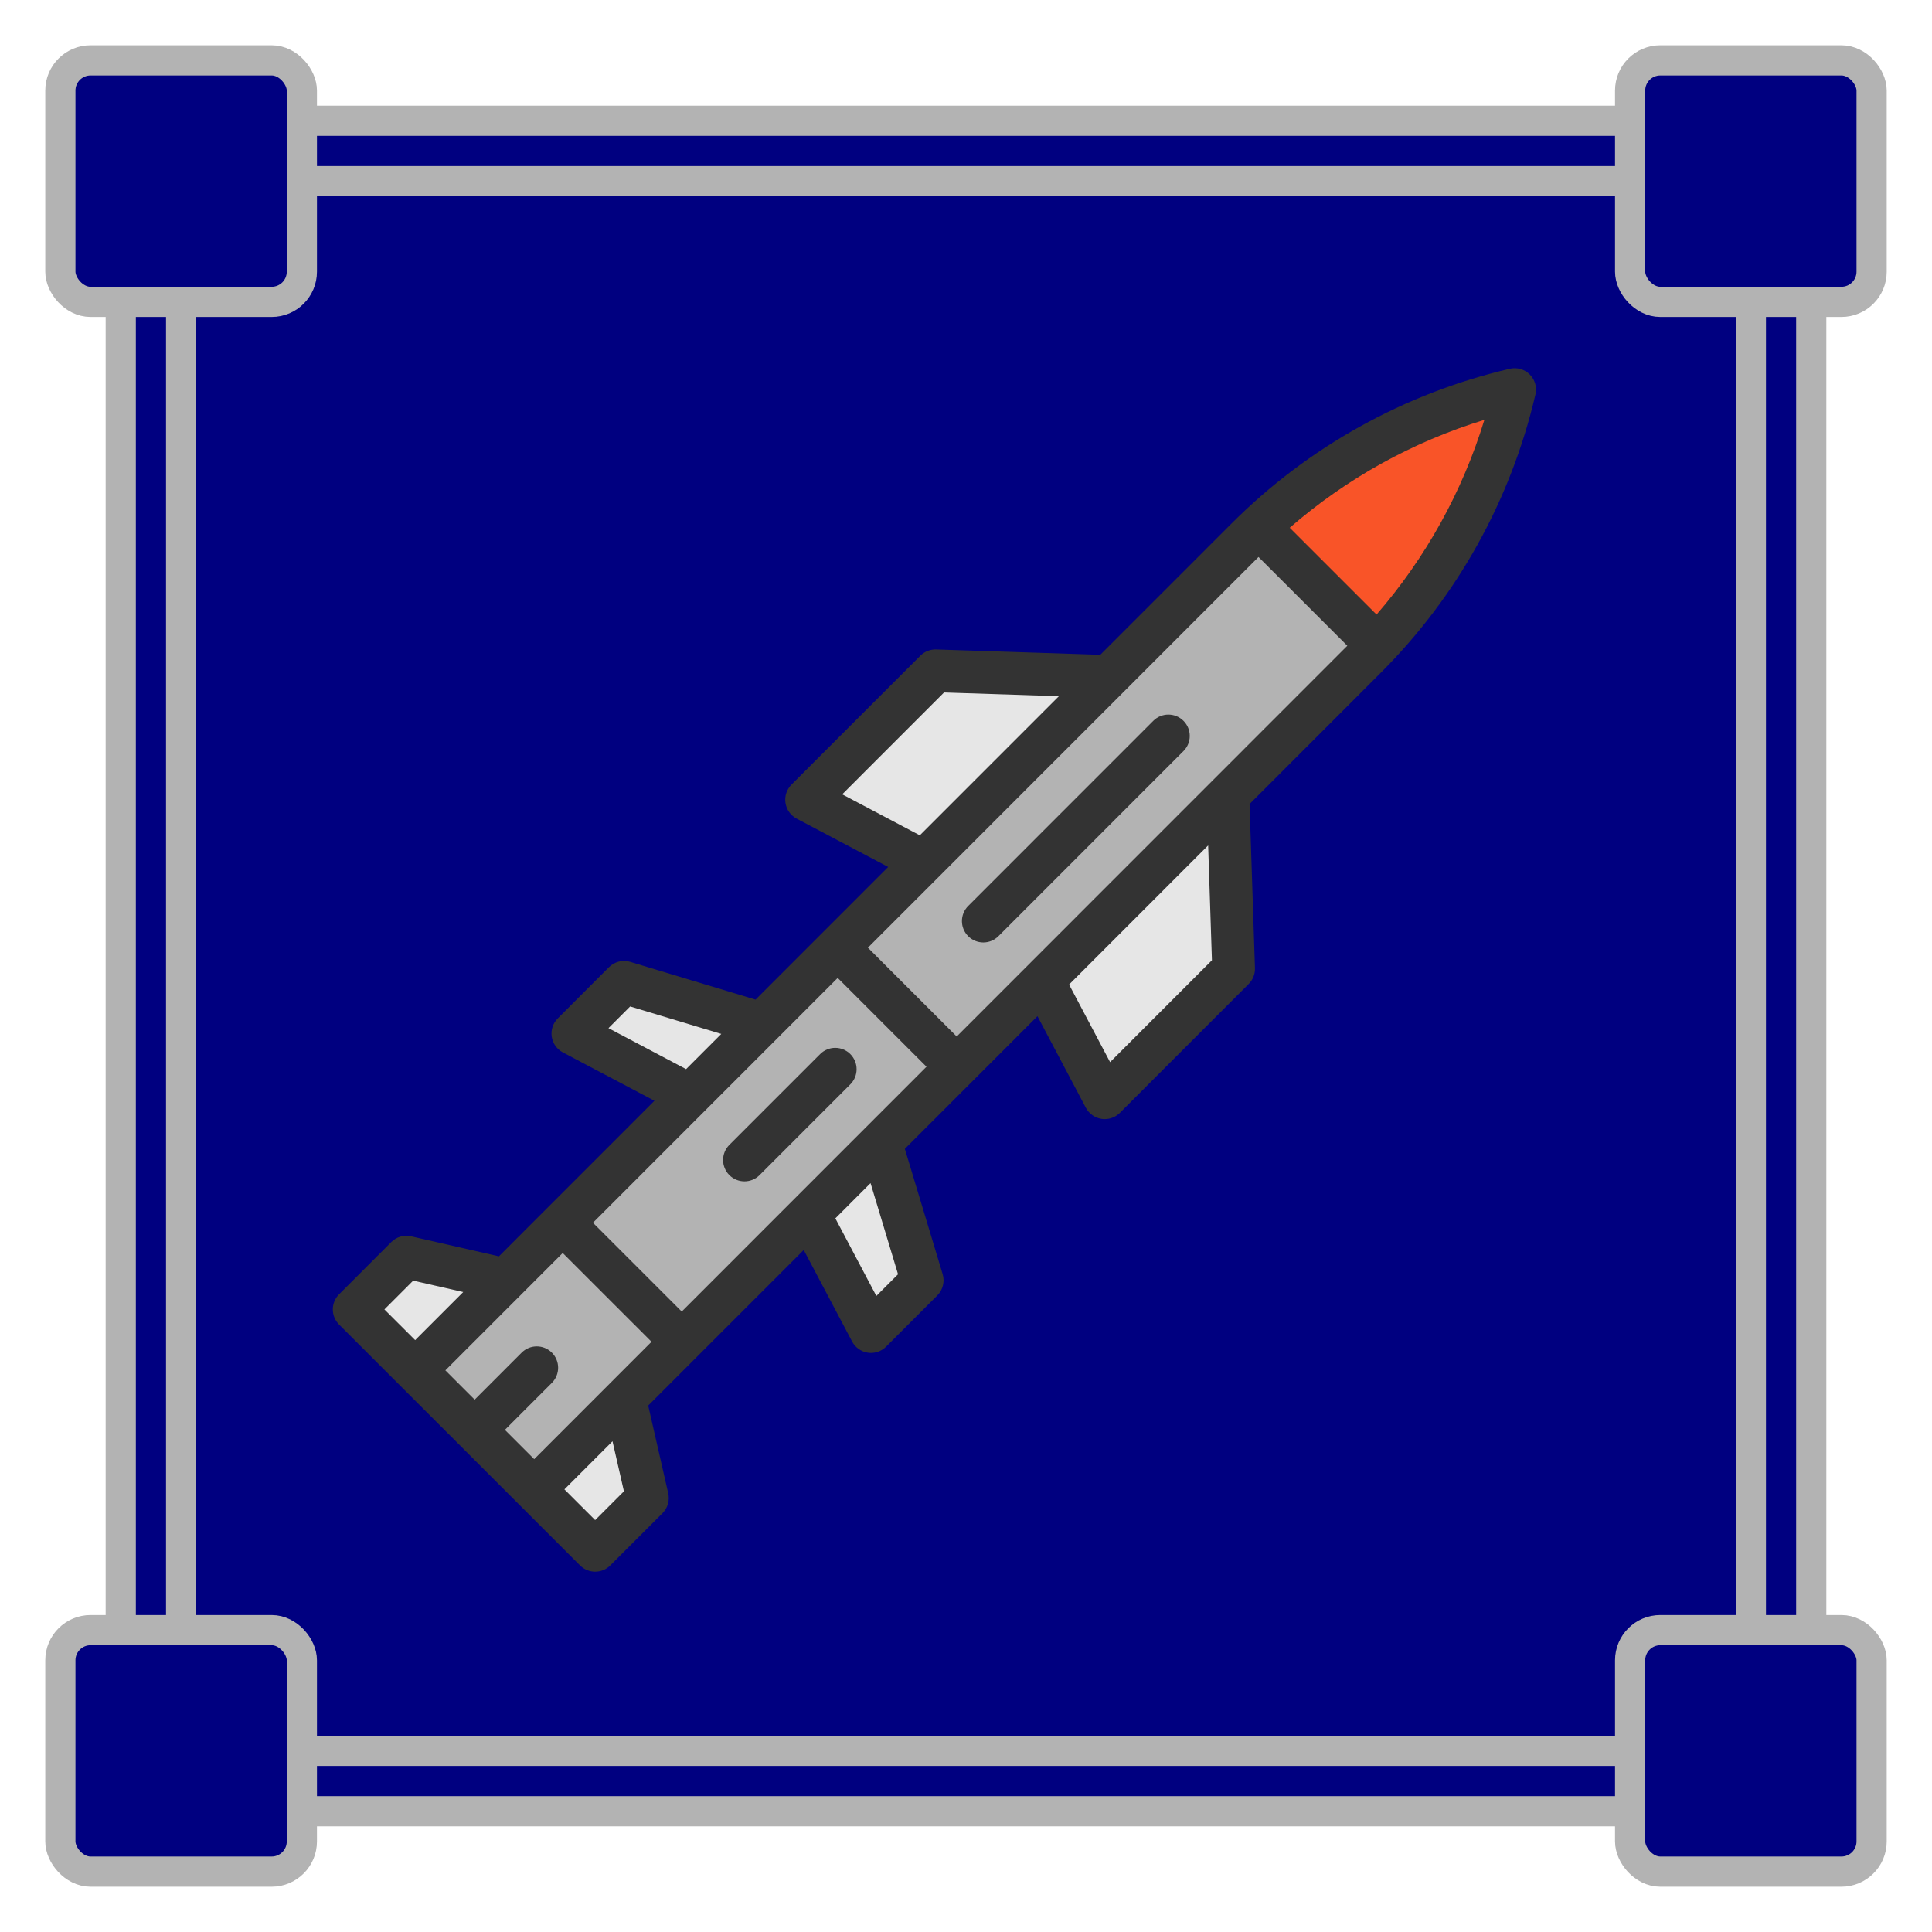 <?xml version="1.0" encoding="UTF-8" standalone="no"?>
<svg
   width="512"
   height="512"
   viewBox="0 0 135.467 135.467"
   version="1.1"
   id="svg8"
   sodipodi:docname="advanced_weapons.svg"
   inkscape:version="1.1.2 (0a00cf5339, 2022-02-04)"
   xmlns:inkscape="http://www.inkscape.org/namespaces/inkscape"
   xmlns:sodipodi="http://sodipodi.sourceforge.net/DTD/sodipodi-0.dtd"
   xmlns="http://www.w3.org/2000/svg"
   xmlns:svg="http://www.w3.org/2000/svg"
   xmlns:rdf="http://www.w3.org/1999/02/22-rdf-syntax-ns#"
   xmlns:cc="http://creativecommons.org/ns#"
   xmlns:dc="http://purl.org/dc/elements/1.1/">
  <defs
     id="defs2">
    <marker
       style="overflow:visible;"
       id="Arrow1Mend"
       refX="0.0"
       refY="0.0"
       orient="auto"
       inkscape:stockid="Arrow1Mend"
       inkscape:isstock="true">
      <path
         transform="scale(0.4) rotate(180) translate(10,0)"
         style="fill-rule:evenodd;stroke:#ffffff;stroke-width:1pt;stroke-opacity:1;fill:#ffffff;fill-opacity:1"
         d="M 0.0,0.0 L 5.0,-5.0 L -12.5,0.0 L 5.0,5.0 L 0.0,0.0 z "
         id="path868" />
    </marker>
    <marker
       style="overflow:visible;"
       id="marker1227"
       refX="0.0"
       refY="0.0"
       orient="auto"
       inkscape:stockid="Arrow1Lend"
       inkscape:isstock="true">
      <path
         transform="scale(0.8) rotate(180) translate(12.5,0)"
         style="fill-rule:evenodd;stroke:#ffffff;stroke-width:1pt;stroke-opacity:1;fill:#ffffff;fill-opacity:1"
         d="M 0.0,0.0 L 5.0,-5.0 L -12.5,0.0 L 5.0,5.0 L 0.0,0.0 z "
         id="path1225" />
    </marker>
    <marker
       style="overflow:visible;"
       id="Arrow1Lend"
       refX="0.0"
       refY="0.0"
       orient="auto"
       inkscape:stockid="Arrow1Lend"
       inkscape:isstock="true">
      <path
         transform="scale(0.8) rotate(180) translate(12.5,0)"
         style="fill-rule:evenodd;stroke:#ffffff;stroke-width:1pt;stroke-opacity:1;fill:#ffffff;fill-opacity:1"
         d="M 0.0,0.0 L 5.0,-5.0 L -12.5,0.0 L 5.0,5.0 L 0.0,0.0 z "
         id="path862" />
    </marker>
  </defs>
  <sodipodi:namedview
     id="base"
     pagecolor="#ffffff"
     bordercolor="#666666"
     borderopacity="1.0"
     inkscape:pageopacity="0"
     inkscape:pageshadow="2"
     inkscape:zoom="0.7"
     inkscape:cx="212.14286"
     inkscape:cy="403.57143"
     inkscape:document-units="mm"
     inkscape:current-layer="g1249"
     inkscape:document-rotation="0"
     showgrid="true"
     inkscape:window-width="1452"
     inkscape:window-height="849"
     inkscape:window-x="2132"
     inkscape:window-y="444"
     inkscape:window-maximized="0"
     inkscape:snap-grids="true"
     units="px"
     inkscape:pagecheckerboard="false">
    <inkscape:grid
       type="xygrid"
       id="grid876"
       empcolor="#000000"
       empopacity="0.396"
       color="#757575"
       opacity="0.286"
       empspacing="4"
       units="px"
       spacingx="2.117"
       spacingy="2.117" />
  </sodipodi:namedview>
  <g
     inkscape:groupmode="layer"
     id="layer2"
     inkscape:label="Background"
     sodipodi:insensitive="true">
    <rect
       style="opacity:0.997;fill:#000080;fill-opacity:1;stroke:#b3b3b3;stroke-width:2.117;stroke-miterlimit:4;stroke-dasharray:none;stroke-opacity:1;stop-color:#000000"
       id="rect957"
       width="118.533"
       height="118.533"
       x="8.467"
       y="8.467"
       rx="8.467"
       ry="8.467" />
    <rect
       style="opacity:0.997;fill:#000080;fill-opacity:1;stroke:#b3b3b3;stroke-width:2.117;stroke-miterlimit:4;stroke-dasharray:none;stroke-opacity:1;stop-color:#000000"
       id="rect1598"
       width="110.067"
       height="110.067"
       x="12.7"
       y="12.7"
       rx="2.117"
       ry="2.117" />
    <rect
       style="opacity:0.997;fill:#000080;fill-opacity:1;stroke:#b3b3b3;stroke-width:2.117;stroke-miterlimit:4;stroke-dasharray:none;stroke-opacity:1;stop-color:#000000"
       id="rect1295"
       width="16.933"
       height="16.933"
       x="4.233"
       y="4.233"
       rx="2.117"
       ry="2.117" />
    <rect
       style="opacity:0.997;fill:#000080;fill-opacity:1;stroke:#b3b3b3;stroke-width:2.117;stroke-miterlimit:4;stroke-dasharray:none;stroke-opacity:1;stop-color:#000000"
       id="rect1295-0"
       width="16.933"
       height="16.933"
       x="114.3"
       y="4.233"
       rx="2.117"
       ry="2.117" />
    <rect
       style="opacity:0.997;fill:#000080;fill-opacity:1;stroke:#b3b3b3;stroke-width:2.117;stroke-miterlimit:4;stroke-dasharray:none;stroke-opacity:1;stop-color:#000000"
       id="rect1295-6"
       width="16.933"
       height="16.933"
       x="4.233"
       y="114.3"
       rx="2.117"
       ry="2.117" />
    <rect
       style="opacity:0.997;fill:#000080;fill-opacity:1;stroke:#b3b3b3;stroke-width:2.117;stroke-miterlimit:4;stroke-dasharray:none;stroke-opacity:1;stop-color:#000000"
       id="rect1295-2"
       width="16.933"
       height="16.933"
       x="114.3"
       y="114.3"
       rx="2.117"
       ry="2.117" />
  </g>
  <g
     inkscape:label="Icon"
     inkscape:groupmode="layer"
     id="layer1">
    <g
       id="g1249"
       transform="rotate(43.762,74.889,62.589)">
      <g
         id="g642"
         transform="matrix(0.119,-0.114,0.114,0.119,12.225,71.705)">
        <g
           id="g610">
	<polygon
   style="fill:#e6e6e6"
   points="9.094,400.398 31.318,378.175 73.559,387.801 35.028,426.332 "
   id="polygon598" />

	<polygon
   style="fill:#e6e6e6"
   points="111.605,502.909 85.671,476.975 124.202,438.444 133.829,480.673 "
   id="polygon600" />

	<polygon
   style="fill:#e6e6e6"
   points="228.98,409.843 202.646,359.988 233.126,329.52 250.767,388.056 "
   id="polygon602" />

	<polygon
   style="fill:#e6e6e6"
   points="102.16,283.023 123.947,261.236 182.483,278.877 152.003,309.357 "
   id="polygon604" />

	<polygon
   style="fill:#e6e6e6"
   points="201.628,183.544 256.466,128.718 330.217,131.131 251.483,209.878 "
   id="polygon606" />

	<polygon
   style="fill:#e6e6e6"
   points="328.447,310.376 302.113,260.521 380.873,181.762 383.285,255.538 "
   id="polygon608" />

</g>
        <path
           style="fill:#b3b3b3"
           d="m 85.671,476.975 -50.643,-50.643 38.531,-38.531 78.444,-78.444 30.48,-30.48 68.999,-68.999 78.735,-78.747 h 0.012 l 58.657,-58.669 c 1.673,-1.673 3.383,-3.334 5.104,-4.947 L 444.476,118 c -1.613,1.722 -3.274,3.431 -4.947,5.104 l -58.657,58.657 -78.759,78.759 -68.987,68.999 -30.48,30.468 -78.444,78.456 z"
           id="path612" />
        <path
           style="fill:#f95428"
           d="M 502.903,9.088 C 497.859,30.669 489.857,51.341 479.2,70.534 469.67,87.666 458.031,103.633 444.476,118 L 393.991,67.515 C 424.483,38.805 462.044,18.63 502.903,9.088 Z"
           id="path614" />
        <g
           id="g622">
	<path
   style="fill:#333333"
   d="m 509.337,2.663 c -2.222,-2.222 -5.435,-3.14 -8.497,-2.425 -44.866,10.469 -85.801,33.222 -118.38,65.8 l -55.871,55.871 -69.83,-2.282 c -2.518,-0.082 -4.949,0.881 -6.728,2.659 l -54.837,54.836 c -2.042,2.042 -2.992,4.931 -2.561,7.786 0.43,2.854 2.192,5.336 4.744,6.684 l 38.952,20.576 -56.436,56.436 -53.326,-16.077 c -3.209,-0.968 -6.687,-0.092 -9.056,2.276 l -21.787,21.786 c -2.042,2.042 -2.992,4.931 -2.561,7.786 0.43,2.855 2.192,5.336 4.744,6.684 l 38.952,20.576 -66.184,66.184 -37.333,-8.515 c -3.054,-0.696 -6.242,0.224 -8.453,2.436 L 2.662,393.969 C 0.958,395.675 0,397.988 0,400.4 c 0,2.412 0.958,4.725 2.662,6.43 L 105.17,509.338 c 1.776,1.776 4.104,2.664 6.431,2.664 2.327,0 4.655,-0.887 6.431,-2.664 l 22.229,-22.229 c 2.21,-2.21 3.13,-5.403 2.436,-8.452 l -8.515,-37.335 66.184,-66.184 20.576,38.952 c 1.348,2.552 3.829,4.314 6.685,4.744 0.452,0.068 0.906,0.102 1.355,0.102 2.393,0 4.713,-0.946 6.431,-2.664 L 257.2,394.485 c 2.368,-2.368 3.243,-5.848 2.276,-9.054 l -16.077,-53.326 56.434,-56.435 20.577,38.952 c 1.348,2.553 3.829,4.314 6.685,4.744 0.452,0.068 0.906,0.102 1.355,0.102 2.393,0 4.713,-0.946 6.431,-2.664 l 54.837,-54.836 c 1.777,-1.779 2.74,-4.213 2.658,-6.728 l -2.283,-69.831 55.871,-55.871 v 0 c 32.577,-32.577 55.33,-73.512 65.8,-118.379 0.713,-3.06 -0.204,-6.273 -2.427,-8.496 z m -115.419,77.638 37.78,37.78 -166.223,166.224 -37.78,-37.782 z M 252.616,297.165 148.459,401.322 110.677,363.54 214.835,259.383 Z m -35.845,-115.899 43.335,-43.335 48.864,1.597 -59.18,59.18 z m -99.469,99.468 9.227,-9.227 38.772,11.689 -14.98,14.979 z m -83.103,107.419 21.29,4.856 -20.462,20.463 -13.074,-13.074 z m 39.008,63.499 19.992,-19.992 c 3.551,-3.551 3.551,-9.308 0,-12.859 -3.551,-3.55 -9.308,-3.551 -12.86,0 l -19.992,19.992 -12.461,-12.461 49.931,-49.93 37.782,37.782 -49.93,49.93 z m 50.641,26.149 -12.247,12.246 -13.074,-13.074 20.463,-20.463 z m 116.645,-92.33 -9.227,9.227 -17.443,-33.019 14.98,-14.98 z M 374.068,251.894 330.733,295.229 313.29,262.21 372.47,203.03 Z M 444.138,104.801 407.2,67.863 c 24.114,-20.92 52.293,-36.551 82.827,-45.89 -9.338,30.533 -24.97,58.714 -45.889,82.828 z"
   id="path616" />

	<path
   style="fill:#333333"
   d="m 270.366,241.634 c 1.776,1.776 4.104,2.664 6.431,2.664 2.327,0 4.654,-0.887 6.431,-2.664 l 78.758,-78.758 c 3.551,-3.551 3.551,-9.308 0,-12.859 -3.552,-3.551 -9.309,-3.551 -12.86,0 l -78.758,78.758 c -3.552,3.551 -3.552,9.308 -0.002,12.859 z"
   id="path618" />

	<path
   style="fill:#333333"
   d="m 168.728,343.271 c 1.776,1.776 4.103,2.664 6.431,2.664 2.327,0 4.655,-0.887 6.431,-2.664 l 38.621,-38.619 c 3.551,-3.551 3.551,-9.308 0,-12.859 -3.551,-3.55 -9.308,-3.551 -12.86,0 l -38.621,38.619 c -3.553,3.55 -3.553,9.308 -0.002,12.859 z"
   id="path620" />

</g>
      </g>
    </g>
  </g>
</svg>
